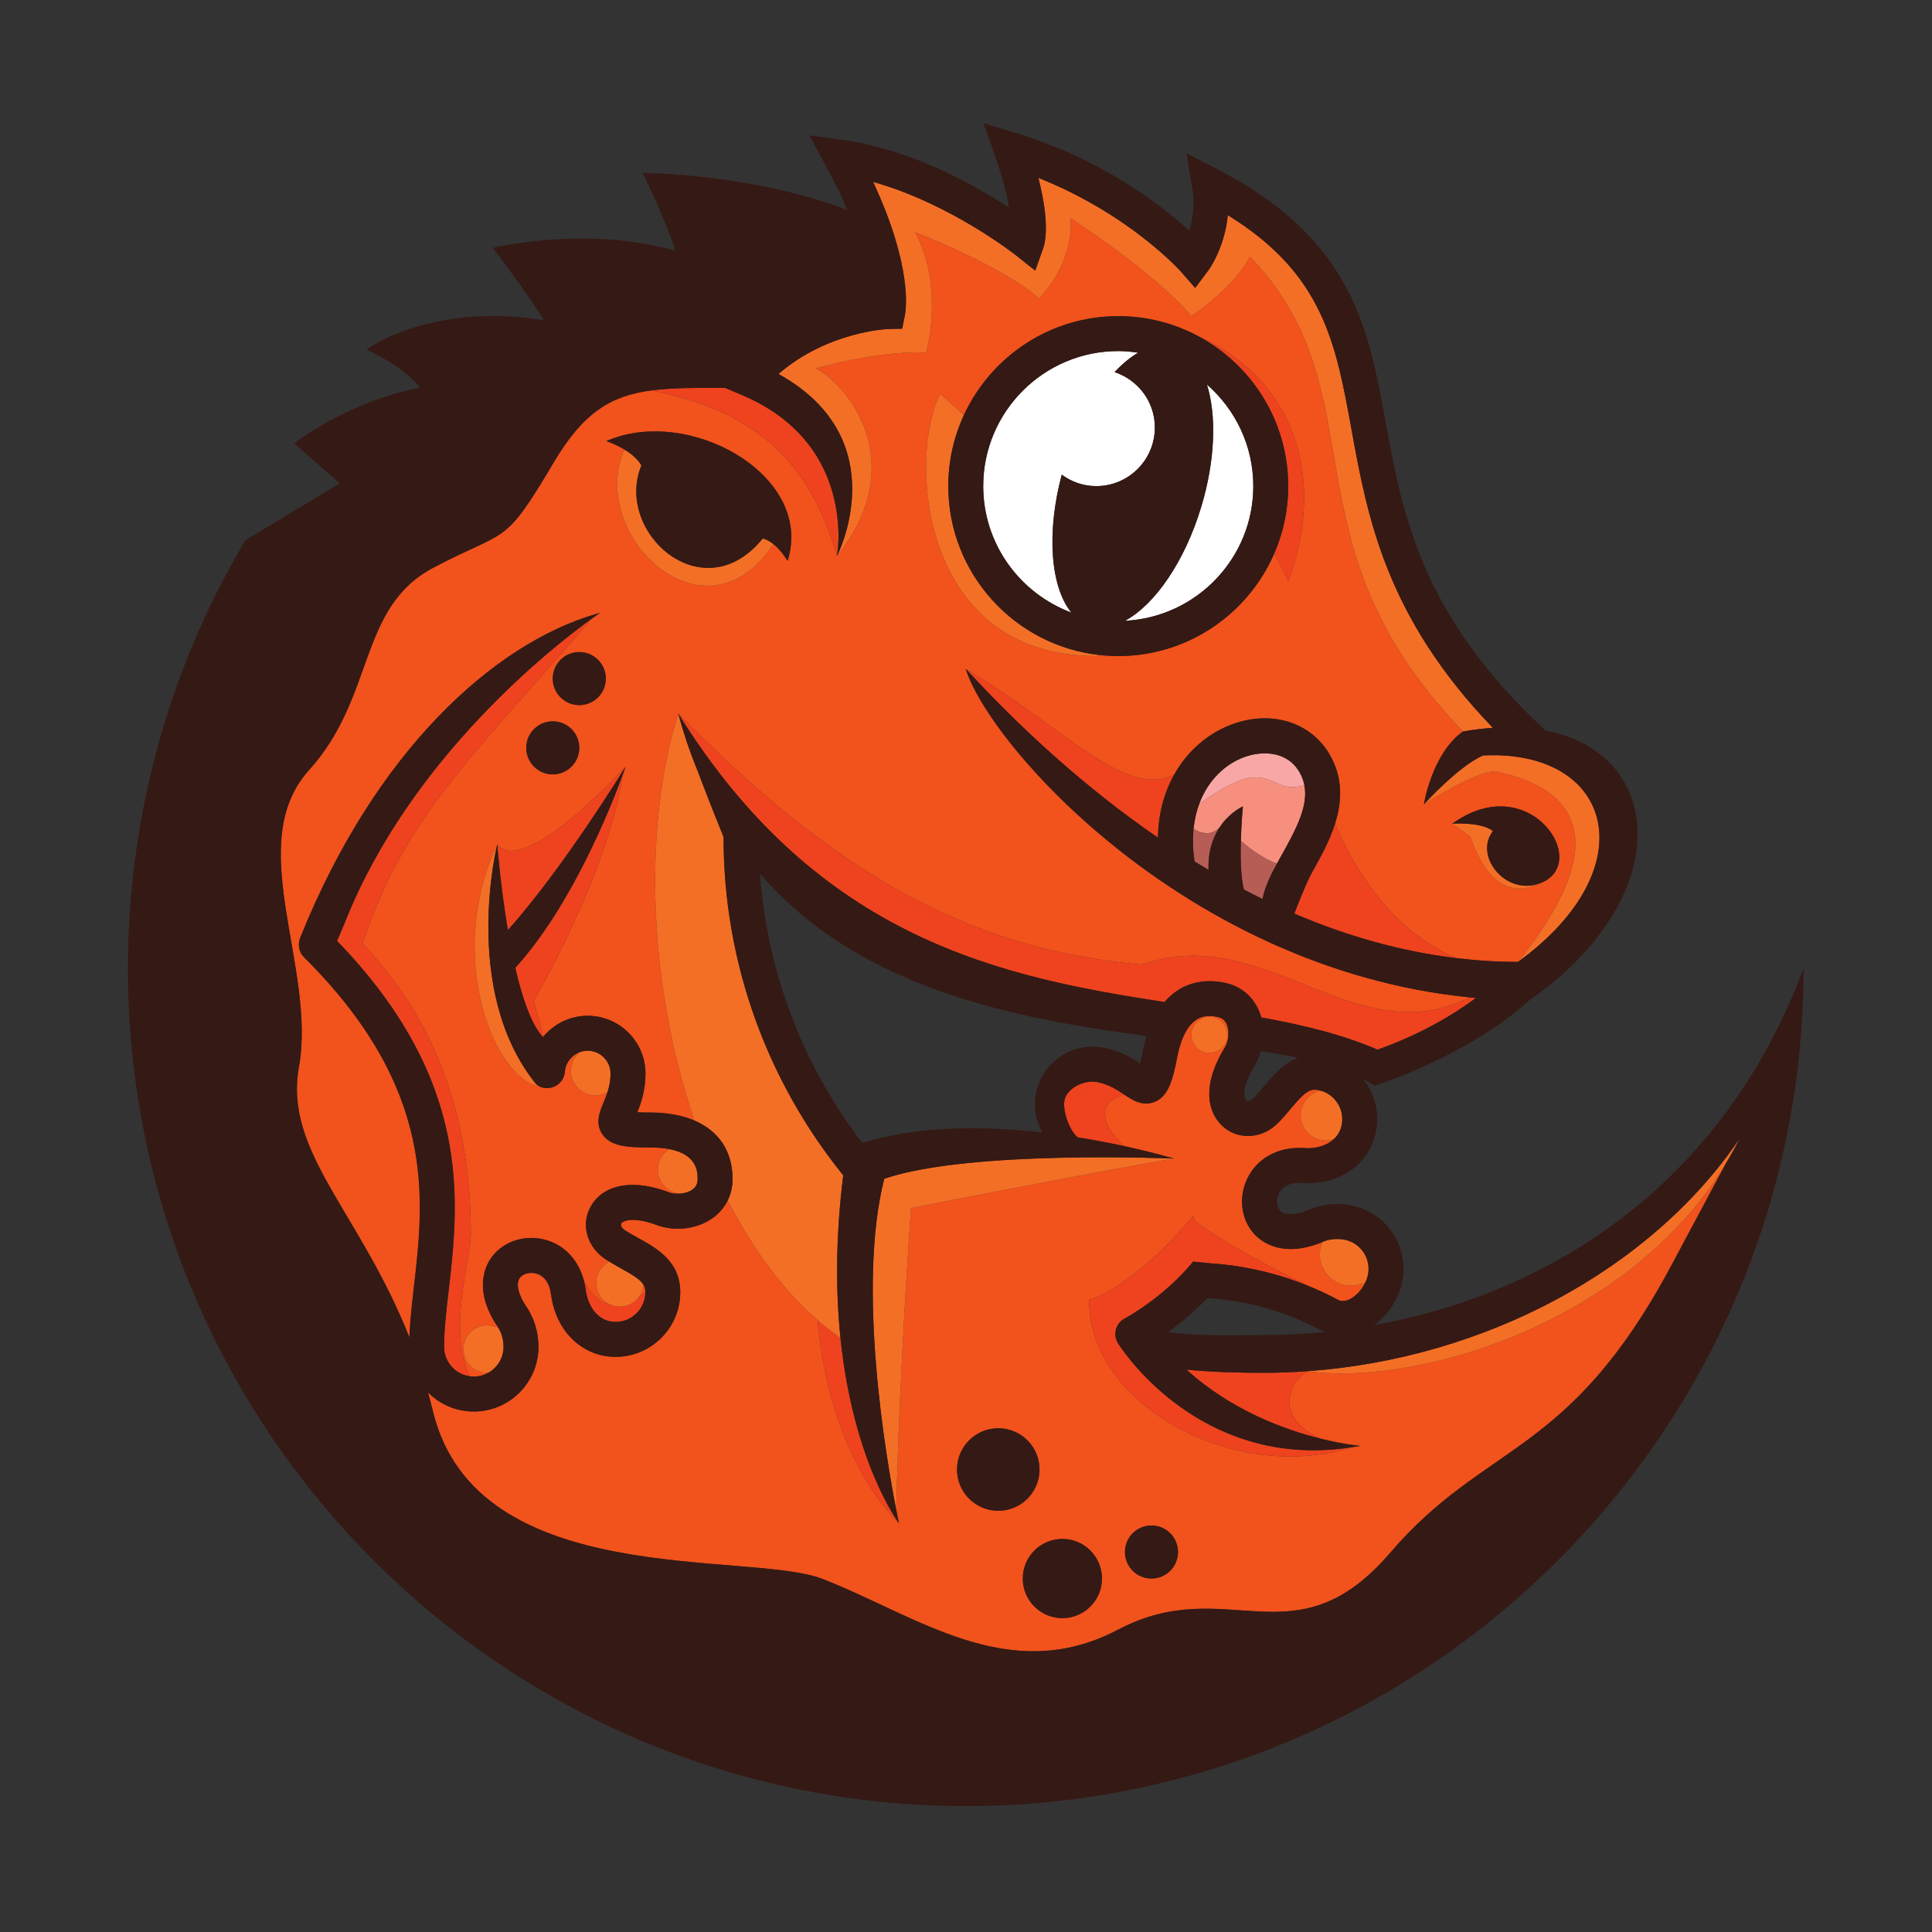 <?xml version="1.0" encoding="UTF-8" standalone="no"?>
<svg
   xmlns:dc="http://purl.org/dc/elements/1.1/"
   xmlns:cc="http://creativecommons.org/ns#"
   xmlns:rdf="http://www.w3.org/1999/02/22-rdf-syntax-ns#"
   xmlns:svg="http://www.w3.org/2000/svg"
   xmlns="http://www.w3.org/2000/svg"
   viewBox="0 0 1066.667 1066.667"
   height="1066.667"
   width="1066.667"
   xml:space="preserve"
   id="svg2"
   version="1.1"><rect x="0" y="0" width="1066.667" height="1066.667" fill="#333333" stroke="none"/><defs
     id="defs6" /><g
     transform="matrix(1.333,0,0,-1.333,0,1066.667)"
     id="g10"><g
       transform="scale(0.1)"
       id="g12"><path
         id="path14"
         style="fill:#f2521c;fill-opacity:1;fill-rule:nonzero;stroke:none"
         d="m 3472.35,5759.88 c 1.09,29.57 0.31,68.36 -5.59,112.47 v -172.94 l 5.59,60.47" /><path
         id="path16"
         style="fill:#f2521c;fill-opacity:1;fill-rule:nonzero;stroke:none"
         d="m 4134.65,2086.34 c 94.37,0 170.87,-76.51 170.87,-170.82 0,-94.33 -76.5,-170.83 -170.87,-170.83 -94.36,0 -170.82,76.5 -170.82,170.83 0,94.31 76.46,170.82 170.82,170.82 z m 429.4,-622.33 c 0,-90.54 -73.31,-163.99 -163.95,-163.99 -90.46,0 -163.9,73.45 -163.9,163.99 0,90.56 73.44,163.93 163.9,163.93 90.64,0 163.95,-73.37 163.95,-163.93 z m 445.28,2326.54 c 41.23,0 74.67,-33.44 74.67,-74.71 0,-41.26 -33.44,-74.7 -74.67,-74.7 -41.23,0 -74.71,33.44 -74.71,74.7 0,41.27 33.48,74.71 74.71,74.71 z m -240.1,-2106.88 c 60.59,0 109.82,-49.24 109.82,-109.85 0,-60.65 -49.23,-109.81 -109.82,-109.81 -60.65,0 -109.83,49.16 -109.83,109.81 0,60.61 49.18,109.85 109.83,109.85 z M 3014.38,3030.79 c -14.34,-29.63 -36.15,-55.36 -65.02,-75.4 -64.24,-44.58 -154.53,-55.25 -229.96,-27 -94.22,35.18 -140.21,18.5 -146.73,5.54 -3.23,-6.45 1.89,-18.52 16.04,-27.6 17.32,-11.1 36.24,-21.65 54.54,-31.82 77.63,-43.14 174.22,-96.91 174.22,-224.53 0,-147.7 -120.16,-267.87 -267.85,-267.87 -137.8,0 -247.71,106.35 -267.25,258.65 -6.06,47.25 -28.54,78.15 -63.3,86.95 -25.9,6.54 -53.71,-1.23 -66.19,-18.59 -16.13,-22.4 -7.89,-63.94 22.01,-111.52 13.28,-17.75 55.33,-81.28 55.33,-174.01 0,-147.7 -120.15,-267.84 -267.83,-267.84 -74.2,0 -141.4,30.34 -189.96,79.24 7.27,-25.86 14.3,-52.15 20.88,-79.24 180.88,-744.07 1308.79,-574.96 1613.42,-693.43 390.68,-151.93 771.32,-448.57 1224.93,-209.81 453.6,238.74 728.54,-144.71 1126.47,318.34 397.91,463.05 737.97,391.77 1164.83,1190.7 94.25,176.4 167.66,313.8 224.88,420.9 -393.22,-651.97 -1262,-923.39 -1736.08,-860.06 -101.33,-75.5 -105.29,-207.63 59.12,-279.4 97.89,-24.27 163,-29.6 163,-29.6 -13.03,-2.41 -25.81,-4.36 -38.59,-6.27 0.09,-0.02 0.16,-0.04 0.24,-0.05 -488.17,-152.2 -1089.08,181.13 -1084.24,610.42 191.48,68.12 380.1,287.54 421.88,338.3 l 0.01,0.04 v 0 c 5.57,6.74 8.62,10.62 8.62,10.62 0,0 3.54,-9 7.69,-23.26 155.25,-117.21 467.17,-266.03 467.17,-266.03 0,0 -0.18,-0.12 -0.22,-0.14 42.55,-17.27 84.44,-36.59 125.34,-58.52 5.08,-2.73 20.51,-10.97 47.3,1.64 27.46,13.01 52.64,40.94 66.88,72.08 -18.05,-9.59 -38.58,-15.06 -60.43,-15.06 -71.24,0 -129.02,57.77 -129.02,129.01 0,18.4 3.91,35.88 10.85,51.7 -1.8,-0.88 -4.3,-2.05 -6.01,-2.71 -160.05,-63.37 -245.73,3.01 -275.22,34.45 -55.32,59.05 -67.63,151.22 -30.66,229.35 41.28,87.21 130.2,135.17 237.87,127.83 43.62,-2.76 90.26,8.47 121.13,37.09 -10.42,-3.51 -21.54,-5.48 -33.12,-5.48 -57.51,0 -104.16,46.64 -104.16,104.19 0,50.39 35.8,92.42 83.33,102.07 -3.46,0.98 -6.97,1.9 -10.54,2.61 -36.85,7.09 -57.49,-10.4 -115.45,-79.03 -14.97,-17.73 -30.46,-36.05 -47.91,-54.24 -62.93,-65.6 -156.73,-75.96 -223.07,-24.71 -67.49,52.16 -103.21,167.08 -1.04,333.2 16.99,27.58 20.62,69.3 8.48,97.02 -7.6,17.37 -19.63,26.83 -39,30.64 -35.15,6.8 -128.32,25.23 -166.09,-166.51 -18.35,-93.36 -35.72,-161.32 -92.74,-184.99 -50.69,-21.11 -92.89,7.15 -126.77,29.82 -180.89,-56.53 0,-213.49 0,-213.49 h -0.09 c 125.45,-27.26 204.96,-51.61 204.96,-51.61 -277.06,-46.08 -1087.97,-204.73 -1087.97,-204.73 0,0 -47.76,-659.31 -61.29,-1250.16 6.91,-35.41 11.26,-55.31 11.26,-55.31 -217.9,226.39 -311.53,552.83 -336.8,841.06 -146.74,127.37 -271.42,298.79 -372.08,496.56" /><path
         id="path18"
         style="fill:#f2521c;fill-opacity:1;fill-rule:nonzero;stroke:none"
         d="m 5411.9,2322.5 h -0.01 c -0.01,-0.02 -0.03,-0.04 -0.05,-0.05 l 0.06,0.05" /><path
         id="path20"
         style="fill:#f2521c;fill-opacity:1;fill-rule:nonzero;stroke:none"
         d="m 5335.63,5593.54 c -20.89,51.6 -41.46,88.33 -58.7,114.08 -108.73,-248.66 -356.97,-422.93 -645.27,-422.93 -25.61,0 -50.86,1.46 -75.75,4.13 l -15.21,-4.13 c -738.44,0 -777.04,835.68 -646.8,1085.42 l 98.34,-87.31 0.05,-0.07 c 111.61,241.66 356.16,409.87 639.37,409.87 121.24,0 235.42,-30.82 335.13,-85.01 v 0 c 368.84,-167.55 538.09,-551.01 368.84,-1014.05 z M 6370.21,4340.82 c -198.22,-95.1 -279.28,194.67 -279.28,194.67 l -75.21,55.11 c 324.85,234.13 585.91,-176 354.49,-249.78 z M 3262.07,5678.98 c -21.2,34.51 -41.77,56.06 -58.93,69.67 -283.54,-432.3 -773.17,40.67 -616.6,391.33 -38.36,23.4 -75.12,34.98 -75.12,34.98 339.65,149.66 862.43,-140.75 750.65,-495.98 z m -862.8,-597.4 c -60.64,0 -109.84,49.16 -109.84,109.81 0,60.66 49.2,109.85 109.84,109.85 60.66,0 109.85,-49.19 109.85,-109.85 0,-60.65 -49.19,-109.81 -109.85,-109.81 z M 2289.43,4794.7 c -60.65,0 -109.79,49.24 -109.79,109.82 0,60.68 49.14,109.84 109.79,109.84 60.68,0 109.84,-49.16 109.84,-109.84 0,-60.58 -49.16,-109.82 -109.84,-109.82 z m 2645.19,1897.9 c 0,0 -117.06,152.61 -500.52,405.83 13.42,-192.59 -130.34,-332.81 -130.34,-332.81 0,0 -115.64,115.76 -513.57,274.93 122.99,-231.53 45.58,-499.22 45.58,-499.22 0,0 -168.58,14.47 -456.74,-65.12 143.42,-76.85 389.45,-397.93 87.73,-776.8 -103.44,357.17 -306.02,595.92 -769.1,685.56 -167.56,-22.18 -281.33,-90.26 -405.12,-299.44 -209.82,-354.53 -188.12,-270.7 -499.23,-435.61 -311.1,-164.91 -238.76,-533.9 -513.68,-837.77 -274.94,-303.87 32.29,-817.56 -41.73,-1229.95 -62.85,-350.09 250.83,-597.66 457.73,-1119.61 2.45,66.57 10.24,136.78 18.79,210.67 42.19,364.66 94.67,818.53 -455.65,1364.53 -21.46,21.27 -26.24,53.16 -14.97,81.17 310.76,772.86 800.35,1214.72 1222.36,1339.41 l 0.05,0.03 c -0.01,0 -0.02,-0.01 -0.03,-0.02 6.53,1.93 13.11,4.02 19.61,5.8 0,0 -13.23,-8.8 -36.71,-25.74 -467.86,-545.84 -776.04,-815.96 -947.59,-1344.89 216.54,-226.21 448.58,-593.3 448.58,-1205.84 -1.92,-105.1 -97.14,-399.89 -3.95,-586.05 5.34,-0.69 10.75,-1.2 16.27,-1.2 21.94,0 42.5,5.85 60.37,15.93 -1.7,-0.09 -3.38,-0.26 -5.08,-0.26 -54.25,0 -98.25,43.96 -98.25,98.23 0,54.25 44,98.24 98.25,98.24 17.56,0 34.03,-4.68 48.31,-12.78 -3.54,6.4 -6.27,10.26 -6.35,10.38 -1.8,2.16 -3.45,4.43 -4.98,6.8 -92.91,144.78 -44.37,241.75 -19.18,276.7 47.32,65.66 135.43,95.42 219.15,74.29 60.66,-15.39 108.8,-53.75 138.96,-107.95 0.02,0 0.02,0.01 0.03,0.01 0.02,-0.06 0.05,-0.12 0.06,-0.18 10.95,-19.69 19.53,-41.43 25.43,-64.99 30.34,-60.05 70.19,-90.44 112.46,-97.8 -36.44,14.36 -62.27,49.78 -62.27,91.33 0,38.62 22.34,71.92 54.74,87.99 -4.51,2.75 -8.97,5.27 -13.5,8.19 -76.5,49.08 -104.79,139.12 -67.27,214.07 38.17,76.34 144.1,133.51 326.78,65.28 14.76,-5.52 32.23,-7.24 49.13,-5.6 -52.43,2.69 -94.16,45.92 -94.16,99.04 0,36.2 19.42,67.78 48.35,85.13 -22,4.35 -48.15,6.86 -79.29,6.86 -95.19,0 -165.23,3.96 -199.46,55.38 -30.42,45.67 -10.87,92.49 4.85,130.11 5.64,13.51 11.55,27.84 16.59,43.44 -14.73,-8.35 -31.71,-13.17 -49.85,-13.17 -55.97,0 -101.33,45.34 -101.33,101.33 0,31.2 14.11,59.06 36.27,77.63 -33.73,-12.59 -58.88,-43.8 -61.77,-81.45 -2.15,-28.03 -20.37,-52.29 -46.68,-62.19 -17.97,-6.78 -38.59,-6.9 -55.48,0.57 v 0 c -179.57,22.98 -400.49,526.13 -177.8,1003.64 112.53,-141 531.64,321.96 531.64,321.96 0,0 -4.36,-12.93 -12.79,-35.9 -58.11,-403.27 -367.72,-933.59 -367.72,-933.59 l 39.82,-148.6 c 44.22,52.78 110.43,86.35 183.46,86.35 132.13,0 239.61,-107.47 239.61,-239.59 0,-68.96 -18.39,-122.01 -33.77,-160.02 13.54,-0.7 31.26,-1.19 54.41,-1.19 70.77,0 131.81,-11.61 182.11,-33.15 -186.18,547.57 -218.21,1200.03 -66.74,1685.28 635.87,-648.18 1190.55,-976.79 1921.28,-1039.53 412.67,147.59 737.98,-196.69 1106.97,-196.69 109.04,0 196.56,34 249.22,61.14 -298.99,30.02 -574.49,112.62 -820.96,224.1 0,-0.09 0.08,-0.44 0.08,-0.44 l -0.82,0.78 c -549.18,248.61 -953.09,640.86 -1146.64,917.05 v 0.01 l -0.01,0.01 c -61.22,87.38 -101.59,163.26 -118.57,219.14 414.82,-250.82 659.1,-536.58 862.49,-439.49 0,0 0,0 0.02,0 58.38,105.07 148.78,177.32 245.67,211.5 79.66,28.08 158.53,29.86 227.45,8.84 v 0 0 c 73.31,-22.37 135.34,-70.54 174.63,-141.22 52.88,-95.24 47.35,-191.12 19.6,-279.62 1.32,-3.6 153.11,-416.59 503.08,-558.32 83.64,-10.04 168.48,-15.46 254.46,-15.46 384.59,479.22 265.28,714.86 -94.44,789.31 -78.86,2.41 -295.37,-136.36 -295.37,-136.36 0,0 33.29,210.5 161.89,301.38 -762,787.99 -334.93,1397.77 -882.58,1966.92 -64.08,-127.66 -242.28,-246.66 -242.28,-246.66" /><path
         id="path22"
         style="fill:#f2521c;fill-opacity:1;fill-rule:nonzero;stroke:none"
         d="m 2672.76,2649.98 c 0,11.68 -2.1,21.39 -7.4,30.55 -1.61,-20.25 -9.32,-38.76 -21.34,-53.68 9.84,6.75 19.45,14.48 28.74,23.13" /><path
         id="path24"
         style="fill:#351914;fill-opacity:1;fill-rule:nonzero;stroke:none"
         d="m 4236.2,1464.01 c 0,-90.54 73.44,-163.99 163.9,-163.99 90.64,0 163.95,73.45 163.95,163.99 0,90.56 -73.31,163.93 -163.95,163.93 -90.46,0 -163.9,-73.37 -163.9,-163.93" /><path
         id="path26"
         style="fill:#351914;fill-opacity:1;fill-rule:nonzero;stroke:none"
         d="m 4769.23,1464.01 c 60.59,0 109.82,49.16 109.82,109.81 0,60.61 -49.23,109.85 -109.82,109.85 -60.65,0 -109.83,-49.24 -109.83,-109.85 0,-60.65 49.18,-109.81 109.83,-109.81" /><path
         id="path28"
         style="fill:#351914;fill-opacity:1;fill-rule:nonzero;stroke:none"
         d="m 4134.65,1744.69 c 94.37,0 170.87,76.5 170.87,170.83 0,94.31 -76.5,170.82 -170.87,170.82 -94.36,0 -170.82,-76.51 -170.82,-170.82 0,-94.33 76.46,-170.83 170.82,-170.83" /><path
         id="path30"
         style="fill:#351914;fill-opacity:1;fill-rule:nonzero;stroke:none"
         d="m 2399.27,5301.24 c -60.64,0 -109.84,-49.19 -109.84,-109.85 0,-60.65 49.2,-109.81 109.84,-109.81 60.66,0 109.85,49.16 109.85,109.81 0,60.66 -49.19,109.85 -109.85,109.85" /><path
         id="path32"
         style="fill:#351914;fill-opacity:1;fill-rule:nonzero;stroke:none"
         d="m 2289.43,5014.36 c -60.65,0 -109.79,-49.16 -109.79,-109.84 0,-60.58 49.14,-109.82 109.79,-109.82 60.68,0 109.84,49.24 109.84,109.82 0,60.68 -49.16,109.84 -109.84,109.84" /><path
         id="path34"
         style="fill:#ffffff;fill-opacity:1;fill-rule:nonzero;stroke:none"
         d="m 4437.4,5464.88 c -85.71,104.71 -104.53,328.56 -39.79,571.11 40.19,-29.43 89.29,-47.36 142.84,-47.36 134.11,0 242.75,108.7 242.75,242.82 0,107.32 -70.12,197.36 -166.74,229.37 31.76,33.97 64.59,61.03 97.42,80.33 -26.92,4.01 -54.22,6.76 -82.22,6.76 -308.4,0 -559.32,-250.9 -559.32,-559.28 0,-240 152.28,-444.57 365.06,-523.75" /><path
         id="path36"
         style="fill:#ffffff;fill-opacity:1;fill-rule:nonzero;stroke:none"
         d="m 4998.86,6409.43 c 39.88,-126.83 35.07,-312.22 -23.37,-506.25 -68.91,-228.77 -193.31,-406.42 -315.93,-472.38 295.38,14.69 531.37,258.89 531.37,557.83 0,167.82 -74.64,318.19 -192.07,420.8" /><path
         id="path38"
         style="fill:#f78f7e;fill-opacity:1;fill-rule:nonzero;stroke:none"
         d="m 5335.63,5012.63 v 0 0 z" /><path
         id="path40"
         style="fill:#f78f7e;fill-opacity:1;fill-rule:nonzero;stroke:none"
         d="m 5308.76,4461.08 c 64.12,113.92 109.8,205.43 93.85,288.22 -31.82,-8.71 -69.8,-11.66 -105.13,4.97 -82.01,38.59 -135.03,57.88 -330.67,-82.16 -11.58,-31.2 -19.62,-65.66 -23.35,-103.24 56.63,-33.99 91.09,-12.13 107.68,6.04 3.86,5.83 7.78,11.42 11.8,16.58 0.16,0.29 0.25,0.49 0.25,0.49 0,0 0.07,-0.08 0.08,-0.09 39.5,50.47 84.71,70.13 84.71,70.13 0,0 -6.52,-65.16 -8.66,-142.95 42.08,-35.95 96.41,-75.42 149.38,-94.08 6.69,12.25 13.45,24.35 20.06,36.09" /><path
         id="path42"
         style="fill:#ee431e;fill-opacity:1;fill-rule:nonzero;stroke:none"
         d="m 4118.58,5012.62 c 0,0.01 0,0.02 -0.01,0.02 l 0.01,-0.01 v -0.01" /><path
         id="path44"
         style="fill:#ee431e;fill-opacity:1;fill-rule:nonzero;stroke:none"
         d="m 4000,5231.78 c 218.74,-237.59 487.94,-487.93 796.13,-699.28 1.45,101.13 26.52,188.05 66.38,259.79 -0.02,0 -0.02,0 -0.02,0 -203.39,-97.09 -447.67,188.67 -862.49,439.49" /><path
         id="path46"
         style="fill:#ee431e;fill-opacity:1;fill-rule:nonzero;stroke:none"
         d="m 5529.86,4591.79 c -23.19,-73.99 -61.85,-142.81 -95,-201.7 -26.29,-46.69 -74.1,-171.98 -74.1,-171.98 212.76,-91.1 437.68,-156.49 672.18,-184.64 -349.97,141.73 -501.76,554.72 -503.08,558.32" /><path
         id="path48"
         style="fill:#ee431e;fill-opacity:1;fill-rule:nonzero;stroke:none"
         d="m 4730.73,4006.68 c -730.73,62.74 -1285.41,391.35 -1921.28,1039.53 581.38,-937.13 1342.49,-1091.44 2013.6,-1194.49 61.18,70.83 146.2,100.27 246.8,80.41 65.99,-12.97 117.01,-53.66 143.69,-114.59 4.17,-9.53 7.56,-19.42 10.41,-29.52 173.76,-31.54 336.34,-70.66 481.54,-133.56 183.48,65.14 319.13,148.57 407.65,214.03 -8.77,0.78 -17.48,1.77 -26.22,2.64 -52.66,-27.14 -140.18,-61.14 -249.22,-61.14 -368.99,0 -694.3,344.28 -1106.97,196.69" /><path
         id="path50"
         style="fill:#ee431e;fill-opacity:1;fill-rule:nonzero;stroke:none"
         d="m 3466.76,5699.41 v 172.94 c -20.49,153.14 -103.66,370.8 -393.82,493.63 l -70.3,29.75 c -121.02,-0.03 -219.99,0.49 -304.98,-10.76 463.08,-89.64 665.66,-328.39 769.1,-685.56" /><path
         id="path52"
         style="fill:#ee431e;fill-opacity:1;fill-rule:nonzero;stroke:none"
         d="m 4966.79,6607.59 c 219.51,-119.33 368.84,-352.02 368.84,-618.96 0,-99.86 -21.02,-194.86 -58.7,-281.01 17.24,-25.75 37.81,-62.48 58.7,-114.08 169.25,463.04 0,846.5 -368.84,1014.05 v 0" /><path
         id="path54"
         style="fill:#b65e56;fill-opacity:1;fill-rule:nonzero;stroke:none"
         d="m 5062.94,4591.49 c 0.12,0.15 0.21,0.27 0.33,0.4 -0.01,0.01 -0.08,0.09 -0.08,0.09 0,0 -0.09,-0.2 -0.25,-0.49" /><path
         id="path56"
         style="fill:#b65e56;fill-opacity:1;fill-rule:nonzero;stroke:none"
         d="m 5139.32,4519.07 c -1.93,-69.52 -0.37,-149.11 12.45,-201.28 25.6,-13.4 51.37,-26.51 77.4,-39.2 8.9,48.36 33.58,98.9 59.53,146.4 -52.97,18.66 -107.3,58.13 -149.38,94.08" /><path
         id="path58"
         style="fill:#b65e56;fill-opacity:1;fill-rule:nonzero;stroke:none"
         d="m 4943.46,4568.87 c -4.13,-41.39 -3.27,-86.3 4.36,-135.03 19.13,-11.79 38.47,-23.3 57.88,-34.74 -2.94,77.97 18.46,135 45.44,175.81 -16.59,-18.17 -51.05,-40.03 -107.68,-6.04" /><path
         id="path60"
         style="fill:#ee431e;fill-opacity:1;fill-rule:nonzero;stroke:none"
         d="m 1950.07,2887.71 c 0,612.54 -232.04,979.63 -448.58,1205.84 171.55,528.93 479.73,799.05 947.59,1344.89 -153.36,-110.65 -748.6,-572.46 -1019.69,-1254.53 -11.35,-28.6 -23.17,-54.73 -33.62,-78.89 562.83,-580.48 504.89,-1080.95 462.39,-1448.38 -9.73,-84.13 -18.91,-163.61 -18.91,-233.05 0,-62.35 46.66,-113.93 106.87,-121.93 -93.19,186.16 2.03,480.95 3.95,586.05" /><path
         id="path62"
         style="fill:#ee431e;fill-opacity:1;fill-rule:nonzero;stroke:none"
         d="m 2466.16,5458.37 c 0.01,0 0.01,0 0.02,0.01 0.01,0.01 0.02,0.02 0.03,0.02 l -0.05,-0.03" /><path
         id="path64"
         style="fill:#ee431e;fill-opacity:1;fill-rule:nonzero;stroke:none"
         d="m 2059.42,4504.66 c 0,0 12.78,-169.24 44.04,-354.83 227.67,252.76 487.6,676.79 487.6,676.79 0,0 -419.11,-462.96 -531.64,-321.96" /><path
         id="path66"
         style="fill:#ee431e;fill-opacity:1;fill-rule:nonzero;stroke:none"
         d="m 4656.39,3468.47 c -29.6,19.78 -63.14,42.21 -112.51,51.91 -51.44,10.21 -125,-24.31 -135.1,-75.65 -8,-40.73 17.61,-121.19 54.32,-153.27 71.63,-11.46 137.02,-24.26 193.2,-36.48 h 0.09 c 0,0 -180.89,156.96 0,213.49" /><path
         id="path68"
         style="fill:#ee431e;fill-opacity:1;fill-rule:nonzero;stroke:none"
         d="m 3723.26,1693.17 c 0,0 -188.87,249.86 -242.18,767.24 -32.5,22.57 -64.02,47.28 -94.62,73.82 25.27,-288.23 118.9,-614.67 336.8,-841.06" /><path
         id="path70"
         style="fill:#ee431e;fill-opacity:1;fill-rule:nonzero;stroke:none"
         d="m 5411.76,2322.39 h -0.02 l 0.1,0.06 c 0.02,0.01 0.04,0.03 0.05,0.05 -59.18,-4.16 -118.69,-6.45 -178.44,-6.45 -100.03,0 -213.88,2.69 -319.26,13.16 187.18,-169.97 409.21,-249.65 556.69,-286.22 -164.41,71.77 -160.45,203.9 -59.12,279.4" /><path
         id="path72"
         style="fill:#ee431e;fill-opacity:1;fill-rule:nonzero;stroke:none"
         d="m 5109.23,2761.55 0.73,-0.48 c -0.23,-0.37 -0.52,-0.68 -0.73,-1.02 z m -159.74,181.64 c -4.15,14.26 -7.69,23.26 -7.69,23.26 0,0 -3.05,-3.88 -8.62,-10.62 v 0 l -0.01,-0.04 c -41.78,-50.76 -230.4,-270.18 -421.88,-338.3 -4.84,-429.29 596.07,-762.62 1084.24,-610.42 -0.08,0.01 -0.15,0.03 -0.24,0.05 -53.53,-8.05 -105,-11.95 -154.1,-11.95 -536.3,0 -808.21,439.37 -811.2,444.31 -10.31,17.09 -13.11,37.73 -7.7,56.98 5.4,19.2 18.55,35.39 36.29,44.59 1.71,0.91 159.91,84.99 283.22,235.53 l 66.92,-6.63 c 30.78,-2.02 61.3,-5.04 91.54,-9.11 l 8.9,-0.87 c -0.05,-0.09 -0.12,-0.16 -0.17,-0.23 106.18,-14.97 208.89,-42.74 307.45,-82.72 0.04,0.02 0.22,0.14 0.22,0.14 0,0 -311.92,148.82 -467.17,266.03" /><path
         id="path74"
         style="fill:#ee431e;fill-opacity:1;fill-rule:nonzero;stroke:none"
         d="m 2567.53,2590.21 c -12.71,0 -24.81,2.48 -35.96,6.87 -42.27,7.36 -82.12,37.75 -112.46,97.8 2.88,-11.5 5.2,-23.39 6.78,-35.69 8.46,-65.92 49.99,-132.39 123.73,-132.39 67.9,0 123.14,55.25 123.14,123.18 -9.29,-8.65 -18.9,-16.38 -28.74,-23.13 -18.01,-22.34 -45.56,-36.64 -76.49,-36.64" /><path
         id="path76"
         style="fill:#ee431e;fill-opacity:1;fill-rule:nonzero;stroke:none"
         d="m 2393.59,2760.04 c 0.03,-0.05 0.07,-0.12 0.09,-0.17 -0.01,0.06 -0.04,0.12 -0.06,0.18 -0.01,0 -0.01,-0.01 -0.03,-0.01" /><path
         id="path78"
         style="fill:#ee431e;fill-opacity:1;fill-rule:nonzero;stroke:none"
         d="m 2578.27,4790.72 c -45.43,-123.77 -208.96,-539.39 -444.12,-797.12 28.4,-123.3 65.98,-234.61 114.52,-286.92 0.54,0.64 1.16,1.22 1.7,1.85 l -39.82,148.6 c 0,0 309.61,530.32 367.72,933.59" /><path
         id="path80"
         style="fill:#f46f26;fill-opacity:1;fill-rule:nonzero;stroke:none"
         d="m 2876.19,3360.93 c 101.02,-43.23 157.93,-127.22 157.93,-242.43 0,-31.71 -6.91,-61.24 -19.74,-87.71 100.66,-197.77 225.34,-369.19 372.08,-496.56 30.6,-26.54 62.12,-51.25 94.62,-73.82 -19.43,188.7 -20.99,412.66 11.42,673.5 -309.66,383.76 -495.69,871.21 -495.69,1401.58 0,0 -54.48,133.4 -102.38,260.39 -1.38,3.65 -2.32,6.5 -3.49,9.79 -31.02,74.9 -58.62,154.52 -81.49,240.54 -151.47,-485.25 -119.44,-1137.71 66.74,-1685.28" /><path
         id="path82"
         style="fill:#f46f26;fill-opacity:1;fill-rule:nonzero;stroke:none"
         d="m 2656.71,6074.42 c -16.44,27.67 -43.68,49.41 -70.17,65.56 -156.57,-350.66 333.06,-823.63 616.6,-391.33 -26.15,20.74 -44.34,22.85 -44.34,22.85 -246.6,-304.79 -616.04,26.57 -502.09,302.92" /><path
         id="path84"
         style="fill:#f46f26;fill-opacity:1;fill-rule:nonzero;stroke:none"
         d="m 3927.66,5988.63 c 0,104.96 23.25,204.53 64.63,294.1 l -0.05,0.07 -98.34,87.31 c -130.24,-249.74 -91.64,-1085.42 646.8,-1085.42 l 15.21,4.13 c -352.69,37.92 -628.25,337.25 -628.25,699.81" /><path
         id="path86"
         style="fill:#f46f26;fill-opacity:1;fill-rule:nonzero;stroke:none"
         d="m 4861.26,3203.37 c 0,0 -846.96,37.16 -1198.89,-83.65 -114.99,-451.8 9.96,-1168.3 49.63,-1371.24 13.53,590.85 61.29,1250.16 61.29,1250.16 0,0 810.91,158.65 1087.97,204.73" /><path
         id="path88"
         style="fill:#f46f26;fill-opacity:1;fill-rule:nonzero;stroke:none"
         d="m 5411.74,2322.39 h 0.02 c 474.08,-63.33 1342.86,208.09 1736.08,860.06 20.12,33.34 39.35,67.37 56.86,102.72 -0.05,0.03 -0.1,0.04 -0.17,0.06 C 6840.08,2747.29 6154.38,2374.6 5411.9,2322.5 l -0.06,-0.05 -0.1,-0.06" /><path
         id="path90"
         style="fill:#f46f26;fill-opacity:1;fill-rule:nonzero;stroke:none"
         d="m 5595.53,2677.16 c 21.85,0 42.38,5.47 60.43,15.06 4.58,9.99 8.06,20.33 10.08,30.61 6.32,32.28 -0.28,65.08 -18.6,92.39 -18.34,27.3 -46.2,45.84 -78.46,52.17 -51.37,10.1 -89.42,-8.44 -91,-9.22 -0.17,-0.08 -0.43,-0.2 -0.62,-0.3 -6.94,-15.82 -10.85,-33.3 -10.85,-51.7 0,-71.24 57.78,-129.01 129.02,-129.01" /><path
         id="path92"
         style="fill:#f46f26;fill-opacity:1;fill-rule:nonzero;stroke:none"
         d="m 2364.88,3566.46 c 0,-55.99 45.36,-101.33 101.33,-101.33 18.14,0 35.12,4.82 49.85,13.17 7.23,22.33 12.67,47.35 12.67,76.99 0,52.33 -42.58,94.9 -94.9,94.9 -11.46,0 -22.43,-2.27 -32.68,-6.1 -22.16,-18.57 -36.27,-46.43 -36.27,-77.63" /><path
         id="path94"
         style="fill:#f46f26;fill-opacity:1;fill-rule:nonzero;stroke:none"
         d="m 5009.33,3641.14 c 41.23,0 74.67,33.44 74.67,74.7 0,41.27 -33.44,74.71 -74.67,74.71 -41.23,0 -74.71,-33.44 -74.71,-74.71 0,-41.26 33.48,-74.7 74.71,-74.7" /><path
         id="path96"
         style="fill:#f46f26;fill-opacity:1;fill-rule:nonzero;stroke:none"
         d="m 5387.19,3382.59 c 0,-57.55 46.65,-104.19 104.16,-104.19 11.58,0 22.7,1.97 33.12,5.48 15.97,14.79 27.81,34.15 32.65,58.83 6.33,32.26 -0.28,65.08 -18.63,92.41 -16.29,24.28 -40.2,41.53 -67.97,49.54 -47.53,-9.65 -83.33,-51.68 -83.33,-102.07" /><path
         id="path98"
         style="fill:#f46f26;fill-opacity:1;fill-rule:nonzero;stroke:none"
         d="m 2725.02,3157.38 c 0,-53.12 41.73,-96.35 94.16,-99.04 17.78,1.7 34.94,7.13 47.7,15.96 15.59,10.82 22.54,24.44 22.54,44.2 0,27.19 -0.04,101.13 -116.05,124.01 -28.93,-17.35 -48.35,-48.93 -48.35,-85.13" /><path
         id="path100"
         style="fill:#f46f26;fill-opacity:1;fill-rule:nonzero;stroke:none"
         d="m 2469.3,2688.41 c 0,-41.55 25.83,-76.97 62.27,-91.33 11.15,-4.39 23.25,-6.87 35.96,-6.87 30.93,0 58.48,14.3 76.49,36.64 12.02,14.92 19.73,33.43 21.34,53.68 -11.59,20.07 -38.51,37.54 -92.45,67.54 -15.93,8.86 -32.32,18.24 -48.87,28.33 -32.4,-16.07 -54.74,-49.37 -54.74,-87.99" /><path
         id="path102"
         style="fill:#f46f26;fill-opacity:1;fill-rule:nonzero;stroke:none"
         d="m 1919.43,2414.36 c 0,-54.27 44,-98.23 98.25,-98.23 1.7,0 3.38,0.17 5.08,0.26 37.42,21.16 62.78,61.26 62.78,107.2 0,35.42 -11.89,62.4 -19.55,76.23 -14.28,8.1 -30.75,12.78 -48.31,12.78 -54.25,0 -98.25,-43.99 -98.25,-98.24" /><path
         id="path104"
         style="fill:#f46f26;fill-opacity:1;fill-rule:nonzero;stroke:none"
         d="m 2237.22,3501.02 v 0 c -7.9,3.49 -15.07,8.48 -20.64,15.49 -307.51,386.96 -157.16,988.15 -157.16,988.15 -222.69,-477.51 -1.77,-980.66 177.8,-1003.64" /><path
         id="path106"
         style="fill:#f46f26;fill-opacity:1;fill-rule:nonzero;stroke:none"
         d="m 6370.21,4340.82 c -139.17,-44.39 -265.13,118.32 -186.68,218.98 -46.98,38.83 -167.81,30.8 -167.81,30.8 l 75.21,-55.11 c 0,0 81.06,-289.77 279.28,-194.67" /><path
         id="path108"
         style="fill:#f46f26;fill-opacity:1;fill-rule:nonzero;stroke:none"
         d="m 6722.96,4770.55 c -0.17,0.25 -0.44,0.5 -0.62,0.74 0.37,-0.6 0.75,-1.19 1.12,-1.8 -0.2,0.31 -0.31,0.76 -0.5,1.06" /><path
         id="path110"
         style="fill:#f46f26;fill-opacity:1;fill-rule:nonzero;stroke:none"
         d="m 6287.4,4018.01 c 534.82,388.32 393.72,880.53 -143.95,855.17 -99.18,-41.29 -245.86,-202.22 -245.86,-202.22 0,0 216.51,138.77 295.37,136.36 359.72,-74.45 479.03,-310.09 94.44,-789.31" /><path
         id="path112"
         style="fill:#f46f26;fill-opacity:1;fill-rule:nonzero;stroke:none"
         d="m 4151.71,7159.96 v 0 0 z" /><path
         id="path114"
         style="fill:#f46f26;fill-opacity:1;fill-rule:nonzero;stroke:none"
         d="m 3616.2,7248.57 c 164.1,-351.79 136.02,-529.96 131.79,-551.15 l -11.34,-56.74 -57.86,-1.4 c -2.58,-0.08 -250.39,-9.69 -454.52,-186.12 490.99,-272.32 242.49,-753.75 242.49,-753.75 301.72,378.87 55.69,699.95 -87.73,776.8 288.16,79.59 456.74,65.12 456.74,65.12 0,0 77.41,267.69 -45.58,499.22 397.93,-159.17 513.57,-274.93 513.57,-274.93 0,0 143.76,140.22 130.34,332.81 383.46,-253.22 500.52,-405.83 500.52,-405.83 0,0 178.2,119 242.28,246.66 547.65,-569.15 120.58,-1178.93 882.58,-1966.92 43.19,7.68 84.16,12.29 123.72,15.04 -444.16,461.24 -519.33,871.88 -585.98,1238.09 -64.69,355.49 -116.86,642.21 -511.88,885.41 -13.57,-137.46 -77.92,-225.22 -81.47,-229.95 l -53.56,-71.54 -58.83,67.28 c -2.24,2.55 -213.44,238.99 -590.83,388.62 49.04,-189.53 26.99,-271.67 21.02,-288.56 l -33.85,-95.75 -79.47,63.3 c -3.08,2.46 -273.25,215.47 -592.15,304.29" /><path
         id="path116"
         style="fill:#f46f26;fill-opacity:1;fill-rule:nonzero;stroke:none"
         d="m 3472.35,5759.88 -5.59,-60.47 c 0,0 4.22,22.84 5.59,60.47" /><path
         id="path118"
         style="fill:#f8a7a6;fill-opacity:1;fill-rule:nonzero;stroke:none"
         d="m 5297.48,4754.27 c 35.33,-16.63 73.31,-13.68 105.13,-4.97 -3.4,17.62 -9.44,34.86 -18.85,51.83 -50.22,90.39 -153.91,92.13 -227.42,66.21 -79.45,-28.02 -152.31,-94.88 -189.53,-195.23 195.64,140.04 248.66,120.75 330.67,82.16" /><path
         id="path120"
         style="fill:#351914;fill-opacity:1;fill-rule:nonzero;stroke:none"
         d="m 4659.56,5430.8 c 122.62,65.96 247.02,243.61 315.93,472.38 58.44,194.03 63.25,379.42 23.37,506.25 117.43,-102.61 192.07,-252.98 192.07,-420.8 0,-298.94 -235.99,-543.14 -531.37,-557.83 z m -27.9,1117.11 c 28,0 55.3,-2.75 82.22,-6.76 -32.83,-19.3 -65.66,-46.36 -97.42,-80.33 96.62,-32.01 166.74,-122.05 166.74,-229.37 0,-134.12 -108.64,-242.82 -242.75,-242.82 -53.55,0 -102.65,17.93 -142.84,47.36 -64.74,-242.55 -45.92,-466.4 39.79,-571.11 -212.78,79.18 -365.06,283.75 -365.06,523.75 0,308.38 250.92,559.28 559.32,559.28 z m 335.13,59.68 c -99.71,54.19 -213.89,85.01 -335.13,85.01 -283.21,0 -527.76,-168.21 -639.37,-409.87 -41.38,-89.57 -64.63,-189.14 -64.63,-294.1 0,-362.56 275.56,-661.89 628.25,-699.81 24.89,-2.67 50.14,-4.13 75.75,-4.13 288.3,0 536.54,174.27 645.27,422.93 37.68,86.15 58.7,181.15 58.7,281.01 0,266.94 -149.33,499.63 -368.84,618.96" /><path
         id="path122"
         style="fill:#351914;fill-opacity:1;fill-rule:nonzero;stroke:none"
         d="m 6183.53,4559.8 c -78.45,-100.66 47.51,-263.37 186.68,-218.98 231.42,73.78 -29.64,483.91 -354.49,249.78 0,0 120.83,8.03 167.81,-30.8" /><path
         id="path124"
         style="fill:#351914;fill-opacity:1;fill-rule:nonzero;stroke:none"
         d="m 2511.42,6174.96 c 0,0 36.76,-11.58 75.12,-34.98 26.49,-16.15 53.73,-37.89 70.17,-65.56 -113.95,-276.35 255.49,-607.71 502.09,-302.92 0,0 18.19,-2.11 44.34,-22.85 17.16,-13.61 37.73,-35.16 58.93,-69.67 111.78,355.23 -411,645.64 -750.65,495.98" /><path
         id="path126"
         style="fill:#351914;fill-opacity:1;fill-rule:nonzero;stroke:none"
         d="m 5109.23,2761.55 v -1.5 c 0.21,0.34 0.5,0.65 0.73,1.02 l -0.73,0.48" /><path
         id="path128"
         style="fill:#351914;fill-opacity:1;fill-rule:nonzero;stroke:none"
         d="m 5233.45,2472.57 c -135.09,0 -266.95,-5.63 -394.91,12.02 48.06,34.81 105.86,82.04 162.22,140.9 169.15,-11.05 324.16,-54.87 472.6,-134.53 4.24,-2.29 8.61,-4.04 12.97,-5.96 -84.83,-8.28 -169.32,-12.43 -252.88,-12.43 z m -81.68,1845.22 c -12.82,52.17 -14.38,131.76 -12.45,201.28 2.14,77.79 8.66,142.95 8.66,142.95 0,0 -45.21,-19.66 -84.71,-70.13 -0.12,-0.13 -0.21,-0.25 -0.33,-0.4 -4.02,-5.16 -7.94,-10.75 -11.8,-16.58 -26.98,-40.81 -48.38,-97.84 -45.44,-175.81 -19.41,11.44 -38.75,22.95 -57.88,34.74 -7.63,48.73 -8.49,93.64 -4.36,135.03 3.73,37.58 11.77,72.04 23.35,103.24 37.22,100.35 110.08,167.21 189.53,195.23 73.51,25.92 177.2,24.18 227.42,-66.21 9.41,-16.97 15.45,-34.21 18.85,-51.83 15.95,-82.79 -29.73,-174.3 -93.85,-288.22 -6.61,-11.74 -13.37,-23.84 -20.06,-36.09 -25.95,-47.5 -50.63,-98.04 -59.53,-146.4 -26.03,12.69 -51.8,25.8 -77.4,39.2 z m 44.01,-731.1 c 11.77,19.13 20.47,40.01 26.7,61.7 53.99,-8.4 105.43,-17.38 153.79,-27.48 -60.93,-23.29 -104.69,-74.75 -142.28,-119.29 -13.53,-16 -27.53,-32.57 -41.76,-47.42 -11.67,-12.12 -24.51,-14.87 -30.15,-10.44 -11.53,8.89 -18.99,57.25 33.7,142.93 z m -905.34,-113.31 c -11.22,-57.18 -0.24,-113.99 26.52,-161.88 -237.04,26.97 -512.93,30.03 -745.44,-43.53 -240.36,314.23 -393.8,697.99 -424.01,1115.63 410.62,-476.96 1051.24,-599.42 1601.53,-672.56 -5.79,-18.85 -11.01,-38.46 -15.13,-59.47 -4.48,-22.71 -8.33,-40.01 -11.65,-53.16 -34.34,22.41 -82.87,50.67 -150.52,63.96 -129.57,25.44 -255.79,-59.29 -281.3,-188.99 z m -2.62,3407.6 33.85,95.75 c 5.97,16.89 28.02,99.03 -21.02,288.56 377.39,-149.63 588.59,-386.07 590.83,-388.62 l 58.83,-67.28 53.56,71.54 c 3.55,4.73 67.9,92.49 81.47,229.95 395.02,-243.2 447.19,-529.92 511.88,-885.41 66.65,-366.21 141.82,-776.85 585.98,-1238.09 -39.56,-2.75 -80.53,-7.36 -123.72,-15.04 -128.6,-90.88 -161.89,-301.38 -161.89,-301.38 0,0 146.68,160.93 245.86,202.22 537.67,25.36 678.77,-466.85 143.95,-855.17 -85.98,0 -170.82,5.42 -254.46,15.46 -234.5,28.15 -459.42,93.54 -672.18,184.64 0,0 47.81,125.29 74.1,171.98 33.15,58.89 71.81,127.71 95,201.7 27.75,88.5 33.28,184.38 -19.6,279.62 -39.29,70.68 -101.32,118.85 -174.63,141.22 v 0 c -68.92,21.02 -147.79,19.24 -227.45,-8.84 -96.89,-34.18 -187.29,-106.43 -245.67,-211.5 -39.86,-71.74 -64.93,-158.66 -66.38,-259.79 -308.19,211.35 -577.39,461.69 -796.13,699.28 16.98,-55.88 57.35,-131.76 118.57,-219.14 0.01,0 0.01,-0.01 0.01,-0.02 193.55,-276.19 597.46,-668.44 1146.64,-917.05 l 0.82,-0.78 c 0,0 -0.08,0.35 -0.08,0.44 246.47,-111.48 521.97,-194.08 820.96,-224.1 8.74,-0.87 17.45,-1.86 26.22,-2.64 -88.52,-65.46 -224.17,-148.89 -407.65,-214.03 -145.2,62.9 -307.78,102.02 -481.54,133.56 -2.85,10.1 -6.24,19.99 -10.41,29.52 -26.68,60.93 -77.7,101.62 -143.69,114.59 -100.6,19.86 -185.62,-9.58 -246.8,-80.41 -671.11,103.05 -1432.22,257.36 -2013.6,1194.49 22.87,-86.02 50.47,-165.64 81.49,-240.54 1.17,-3.29 2.11,-6.14 3.49,-9.79 47.9,-126.99 102.38,-260.39 102.38,-260.39 0,-530.37 186.03,-1017.82 495.69,-1401.58 -32.41,-260.84 -30.85,-484.8 -11.42,-673.5 53.31,-517.38 242.18,-767.24 242.18,-767.24 0,0 -4.35,19.9 -11.26,55.31 -39.67,202.94 -164.62,919.44 -49.63,1371.24 351.93,120.81 1198.89,83.65 1198.89,83.65 0,0 -79.51,24.35 -204.96,51.61 -56.18,12.22 -121.57,25.02 -193.2,36.48 -36.71,32.08 -62.32,112.54 -54.32,153.27 10.1,51.34 83.66,85.86 135.1,75.65 49.37,-9.7 82.91,-32.13 112.51,-51.91 33.88,-22.67 76.08,-50.93 126.77,-29.82 57.02,23.67 74.39,91.63 92.74,184.99 37.77,191.74 130.94,173.31 166.09,166.51 19.37,-3.81 31.4,-13.27 39,-30.64 12.14,-27.72 8.51,-69.44 -8.48,-97.02 -102.17,-166.12 -66.45,-281.04 1.04,-333.2 66.34,-51.25 160.14,-40.89 223.07,24.71 17.45,18.19 32.94,36.51 47.91,54.24 57.96,68.63 78.6,86.12 115.45,79.03 3.57,-0.71 7.08,-1.63 10.54,-2.61 27.77,-8.01 51.68,-25.26 67.97,-49.54 18.35,-27.33 24.96,-60.15 18.63,-92.41 -4.84,-24.68 -16.68,-44.04 -32.65,-58.83 -30.87,-28.62 -77.51,-39.85 -121.13,-37.09 -107.67,7.34 -196.59,-40.62 -237.87,-127.83 -36.97,-78.13 -24.66,-170.3 30.66,-229.35 29.49,-31.44 115.17,-97.82 275.22,-34.45 1.71,0.66 4.21,1.83 6.01,2.71 0.19,0.1 0.45,0.22 0.62,0.3 1.58,0.78 39.63,19.32 91,9.22 32.26,-6.33 60.12,-24.87 78.46,-52.17 18.32,-27.31 24.92,-60.11 18.6,-92.39 -2.02,-10.28 -5.5,-20.62 -10.08,-30.61 -14.24,-31.14 -39.42,-59.07 -66.88,-72.08 -26.79,-12.61 -42.22,-4.37 -47.3,-1.64 -40.9,21.93 -82.79,41.25 -125.34,58.52 -98.56,39.98 -201.27,67.75 -307.45,82.72 0.05,0.07 0.12,0.14 0.17,0.23 l -8.9,0.87 c -30.24,4.07 -60.76,7.09 -91.54,9.11 l -66.92,6.63 c -123.31,-150.54 -281.51,-234.62 -283.22,-235.53 -17.74,-9.2 -30.89,-25.39 -36.29,-44.59 -5.41,-19.25 -2.61,-39.89 7.7,-56.98 2.99,-4.94 274.9,-444.31 811.2,-444.31 49.1,0 100.57,3.9 154.1,11.95 12.78,1.91 25.56,3.86 38.59,6.27 0,0 -65.11,5.33 -163,29.6 -147.48,36.57 -369.51,116.25 -556.69,286.22 105.38,-10.47 219.23,-13.16 319.26,-13.16 59.75,0 119.26,2.29 178.44,6.45 h 0.01 c 742.48,52.1 1428.18,424.79 1792.63,962.73 0.07,-0.02 0.12,-0.03 0.17,-0.06 -17.51,-35.35 -36.74,-69.38 -56.86,-102.72 -57.22,-107.1 -130.63,-244.5 -224.88,-420.9 -426.86,-798.93 -766.92,-727.65 -1164.83,-1190.7 -397.93,-463.05 -672.87,-79.6 -1126.47,-318.34 -453.61,-238.76 -834.25,57.88 -1224.93,209.81 -304.63,118.47 -1432.54,-50.64 -1613.42,693.43 -6.58,27.09 -13.61,53.38 -20.88,79.24 48.56,-48.9 115.76,-79.24 189.96,-79.24 147.68,0 267.83,120.14 267.83,267.84 0,92.73 -42.05,156.26 -55.33,174.01 -29.9,47.58 -38.14,89.12 -22.01,111.52 12.48,17.36 40.29,25.13 66.19,18.59 34.76,-8.8 57.24,-39.7 63.3,-86.95 19.54,-152.3 129.45,-258.65 267.25,-258.65 147.69,0 267.85,120.17 267.85,267.87 0,127.62 -96.59,181.39 -174.22,224.53 -18.3,10.17 -37.22,20.72 -54.54,31.82 -14.15,9.08 -19.27,21.15 -16.04,27.6 6.52,12.96 52.51,29.64 146.73,-5.54 75.43,-28.25 165.72,-17.58 229.96,27 28.87,20.04 50.68,45.77 65.02,75.4 12.83,26.47 19.74,56 19.74,87.71 0,115.21 -56.91,199.2 -157.93,242.43 -50.3,21.54 -111.34,33.15 -182.11,33.15 -23.15,0 -40.87,0.49 -54.41,1.19 15.38,38.01 33.77,91.06 33.77,160.02 0,132.12 -107.48,239.59 -239.61,239.59 -73.03,0 -139.24,-33.57 -183.46,-86.35 -0.54,-0.63 -1.16,-1.21 -1.7,-1.85 -48.54,52.31 -86.12,163.62 -114.52,286.92 235.16,257.73 398.69,673.35 444.12,797.12 8.43,22.97 12.79,35.9 12.79,35.9 0,0 -259.93,-424.03 -487.6,-676.79 -31.26,185.59 -44.04,354.83 -44.04,354.83 0,0 -150.35,-601.19 157.16,-988.15 5.57,-7.01 12.74,-12 20.64,-15.49 16.89,-7.47 37.51,-7.35 55.48,-0.57 26.31,9.9 44.53,34.16 46.68,62.19 2.89,37.65 28.04,68.86 61.77,81.45 10.25,3.83 21.22,6.1 32.68,6.1 52.32,0 94.9,-42.57 94.9,-94.9 0,-29.64 -5.44,-54.66 -12.67,-76.99 -5.04,-15.6 -10.95,-29.93 -16.59,-43.44 -15.72,-37.62 -35.27,-84.44 -4.85,-130.11 34.23,-51.42 104.27,-55.38 199.46,-55.38 31.14,0 57.29,-2.51 79.29,-6.86 116.01,-22.88 116.05,-96.82 116.05,-124.01 0,-19.76 -6.95,-33.38 -22.54,-44.2 -12.76,-8.83 -29.92,-14.26 -47.7,-15.96 -16.9,-1.64 -34.37,0.08 -49.13,5.6 -182.68,68.23 -288.61,11.06 -326.78,-65.28 -37.52,-74.95 -9.23,-164.99 67.27,-214.07 4.53,-2.92 8.99,-5.44 13.5,-8.19 16.55,-10.09 32.94,-19.47 48.87,-28.33 53.94,-30 80.86,-47.47 92.45,-67.54 5.3,-9.16 7.4,-18.87 7.4,-30.55 0,-67.93 -55.24,-123.18 -123.14,-123.18 -73.74,0 -115.27,66.47 -123.73,132.39 -1.58,12.3 -3.9,24.19 -6.78,35.69 -5.9,23.56 -14.48,45.3 -25.43,64.99 -0.02,0.05 -0.06,0.12 -0.09,0.17 -30.16,54.2 -78.3,92.56 -138.96,107.95 -83.72,21.13 -171.83,-8.63 -219.15,-74.29 -25.19,-34.95 -73.73,-131.92 19.18,-276.7 1.53,-2.37 3.18,-4.64 4.98,-6.8 0.08,-0.12 2.81,-3.98 6.35,-10.38 7.66,-13.83 19.55,-40.81 19.55,-76.23 0,-45.94 -25.36,-86.04 -62.78,-107.2 -17.87,-10.08 -38.43,-15.93 -60.37,-15.93 -5.52,0 -10.93,0.51 -16.27,1.2 -60.21,8 -106.87,59.58 -106.87,121.93 0,69.44 9.18,148.92 18.91,233.05 42.5,367.43 100.44,867.9 -462.39,1448.38 10.45,24.16 22.27,50.29 33.62,78.89 271.09,682.07 866.33,1143.88 1019.69,1254.53 23.48,16.94 36.71,25.74 36.71,25.74 -6.5,-1.78 -13.08,-3.87 -19.61,-5.8 -0.01,-0.01 -0.01,-0.01 -0.02,-0.01 -422.01,-124.69 -911.6,-566.55 -1222.36,-1339.41 -11.27,-28.01 -6.49,-59.9 14.97,-81.17 550.32,-546 497.84,-999.87 455.65,-1364.53 -8.55,-73.89 -16.34,-144.1 -18.79,-210.67 -206.9,521.95 -520.58,769.52 -457.73,1119.61 74.02,412.39 -233.21,926.08 41.73,1229.95 274.92,303.87 202.58,672.86 513.68,837.77 311.11,164.91 289.41,81.08 499.23,435.61 123.79,209.18 237.56,277.26 405.12,299.44 84.99,11.25 183.96,10.73 304.98,10.76 l 70.3,-29.75 c 290.16,-122.83 373.33,-340.49 393.82,-493.63 5.9,-44.11 6.68,-82.9 5.59,-112.47 -1.37,-37.63 -5.59,-60.47 -5.59,-60.47 0,0 248.5,481.43 -242.49,753.75 204.13,176.43 451.94,186.04 454.52,186.12 l 57.86,1.4 11.34,56.74 c 4.23,21.19 32.31,199.36 -131.79,551.15 318.9,-88.82 589.07,-301.83 592.15,-304.29 z M 5690.68,2513.43 c 58.72,42.26 103.17,109.28 117.35,181.54 28.46,144.89 -66.27,285.95 -211.19,314.4 -91.05,17.84 -161.48,-11.16 -181.43,-20.74 -52.39,-20.2 -94.78,-20.23 -113.66,-0.1 -14.59,15.59 -16.91,44.39 -5.49,68.49 15.34,32.41 50.11,48.51 97.54,45.4 153.29,-10.29 278.77,77.21 305.31,212.4 13.75,70.22 -0.61,141.62 -40.5,200.99 -4.19,6.24 -8.73,12.12 -13.37,17.94 17.13,-9.07 33.12,-18.71 47.85,-29.02 0,0 384.21,120.79 640.13,353.5 421.74,292.14 533.43,674.19 390.24,911.26 -0.37,0.61 -0.75,1.2 -1.12,1.8 -61.85,101.17 -170.06,175.82 -321.12,205.11 -516.1,476.81 -593.51,900.49 -661.65,1274.98 -71.17,391.26 -138.42,760.83 -697.16,1049.64 l -128.47,66.4 23.87,-142.62 c 12.14,-72.44 1.87,-133.59 -12.44,-178.08 -114.65,104.9 -357.88,294.43 -714.9,403.36 l -137.02,41.8 47.67,-135.08 c 32.54,-92.19 49.5,-162.6 57.99,-214.5 -8.71,5.72 -17.89,11.63 -27.4,17.66 v 0 c -149.16,94.63 -394.79,225.54 -658.01,261.9 l -141.75,19.57 68.27,-125.77 c 36.25,-66.77 65.41,-127.63 89.1,-182.95 -405.27,152.69 -847.1,152.76 -847.1,152.76 0,0 114.3,-237.63 133.72,-321.74 -373.18,105.71 -754.58,11.48 -754.58,11.48 0,0 165.81,-218.12 210.48,-299.35 -475.39,75.21 -734.31,-122.23 -734.31,-122.23 0,0 147.97,-63.01 223.61,-157.65 -297.52,-54.89 -522.27,-229.57 -522.27,-229.57 l 188.15,-166.65 -390.67,-235.49 -9.3,-15.81 C 694.934,5217.88 529.961,4610.35 530,3991.52 530,2078.14 2086.64,521.469 4000,521.469 5913.36,521.469 7470,2078.14 7470,3991.52 7137.48,3097.05 6419.93,2643.87 5690.68,2513.43" /></g></g></svg>